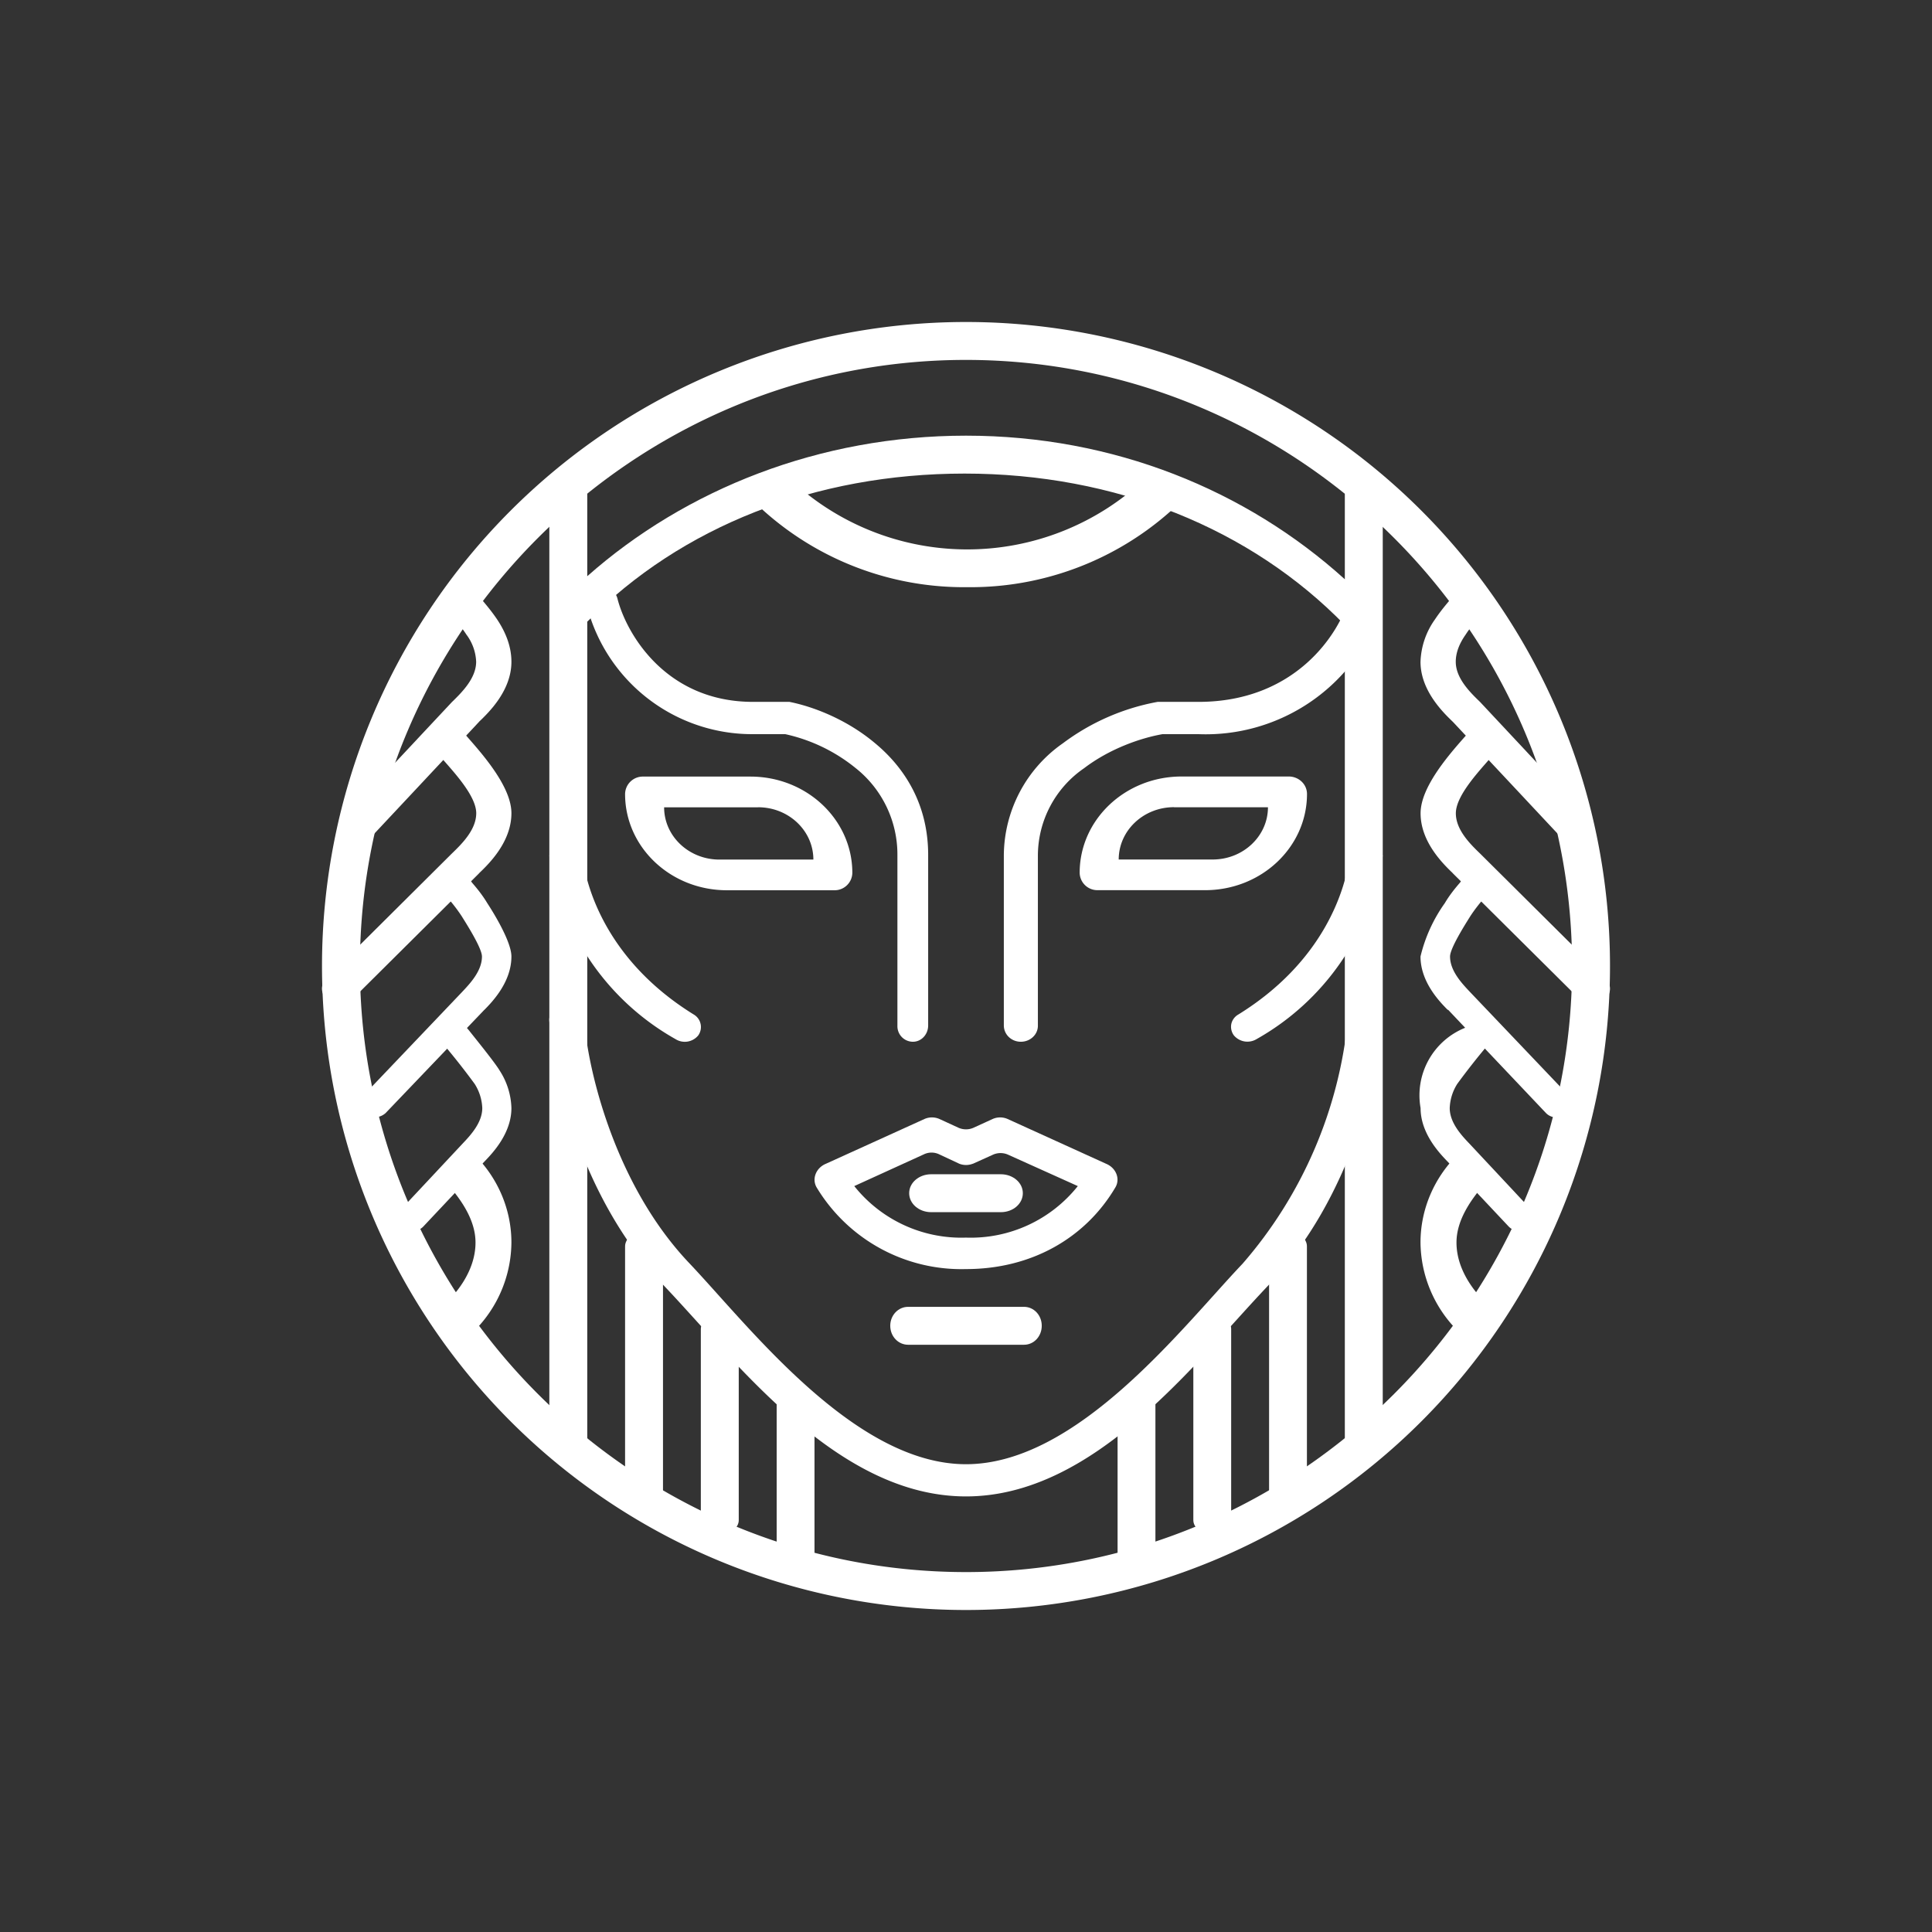 <svg xmlns="http://www.w3.org/2000/svg" width="24" height="24" fill="none" viewBox="0 0 24 24">
    <rect x="0" y="0" width="24" height="24" fill="#333333" stroke="none"/>
    <path fill="#fff" d="M7.436 7.299a.19.19 0 0 1 .235.14c.108.424.593 1.28 1.684 1.28h.452c.287.057.706.213 1.064.514.362.3.659.753.659 1.388v2.117c0 .113-.085.203-.189.203a.193.193 0 0 1-.193-.198v-2.117a1.37 1.37 0 0 0-.517-1.083 2.1 2.1 0 0 0-.876-.423h-.4a2.12 2.12 0 0 1-2.06-1.577.2.2 0 0 1 .14-.244m9.58 0a.21.21 0 0 0-.259.14c-.117.424-.658 1.28-1.868 1.28h-.508a2.8 2.8 0 0 0-1.176.514 1.71 1.71 0 0 0-.734 1.388v2.117c0 .113.094.203.211.203.118 0 .212-.09.212-.198v-2.117a1.32 1.32 0 0 1 .574-1.083c.32-.244.706-.376.974-.423h.447a2.306 2.306 0 0 0 2.278-1.577c.033-.103-.033-.216-.15-.244"/>
    <path fill="#fff" fill-rule="evenodd" d="M12 20a8 8 0 1 0 0-16 8 8 0 0 0 0 16m0-.471c4.14 0 7.529-3.389 7.529-7.53 0-4.14-3.388-7.528-7.53-7.528-4.14 0-7.528 3.388-7.528 7.529 0 4.14 3.388 7.529 7.529 7.529" clip-rule="evenodd"/>
    <path fill="#fff" d="M12 5.412c1.836 0 3.483.678 4.706 1.784v.569c-1.167-1.2-2.851-1.882-4.724-1.882-1.854 0-3.52.658-4.687 1.84v-.565C8.518 6.076 10.184 5.412 12 5.412m-4.94.47c.131 0 .235.095.235.208v11.82c0 .113-.104.207-.236.207-.131 0-.235-.094-.235-.207V6.09c0-.113.104-.207.236-.207M8 15.295c.132 0 .236.085.236.188v3.078c0 .103-.104.188-.235.188-.132 0-.236-.085-.236-.188v-3.078c0-.099.104-.183.236-.183zm.942 1.04c.132 0 .235.08.235.174v2.376c0 .095-.103.174-.235.174s-.236-.075-.236-.174v-2.376c0-.094.104-.174.236-.174m.94.918c-.13 0-.234.075-.234.164v1.944c0 .094.103.169.235.169s.235-.075.235-.17v-1.943c0-.094-.103-.165-.235-.165M16 15.294c-.132 0-.235.085-.235.188v3.078c0 .103.103.188.235.188s.235-.085.235-.188v-3.078c0-.099-.103-.183-.235-.183zm-.941 1.04c-.132 0-.235.08-.235.174v2.376c0 .095.103.174.235.174s.235-.075.235-.174v-2.376c0-.094-.103-.174-.235-.174m-.941.918c.132 0 .235.075.235.164v1.944c0 .094-.103.169-.235.169s-.235-.075-.235-.17v-1.943c0-.094.103-.165.235-.165m-1.177-.782c0 .132-.098.236-.22.236h-1.44c-.123 0-.222-.104-.222-.236 0-.131.099-.235.222-.235h1.44c.122 0 .22.104.22.235m-.235-1.647c0 .132-.122.236-.273.236h-.866c-.15 0-.273-.104-.273-.236 0-.131.123-.235.273-.235h.866c.15 0 .273.104.273.235m4.235-8.94c.132 0 .236.094.236.207v11.82c0 .113-.104.207-.236.207-.131 0-.235-.094-.235-.207V6.09c0-.113.104-.207.235-.207"/>
    <path fill="#fff" d="m9.746 5.883-.569.15a3.73 3.73 0 0 0 2.838 1.261 3.74 3.74 0 0 0 2.809-1.223l-.574-.15a3.214 3.214 0 0 1-4.508-.038zm-1.355 7.025a3.14 3.14 0 0 1-1.567-2.282l.405-.037c.047.47.339 1.364 1.388 2.013a.18.18 0 0 1 .057.26.216.216 0 0 1-.283.046m7.219 0a3.14 3.14 0 0 0 1.567-2.282l-.405-.037c-.047.47-.339 1.364-1.388 2.013a.18.18 0 0 0-.088.117.18.18 0 0 0 .031.142.22.22 0 0 0 .283.047m-3.939.993a.23.23 0 0 0-.188 0l-1.224.556c-.122.051-.178.188-.113.296A2.1 2.1 0 0 0 12 15.765c.815 0 1.483-.386 1.854-1.012.066-.108.01-.245-.113-.296l-1.223-.556a.23.23 0 0 0-.188 0l-.236.108a.23.23 0 0 1-.188 0zm.414.556.25-.113a.23.23 0 0 1 .188 0l.866.39a1.7 1.7 0 0 1-1.389.64 1.7 1.7 0 0 1-1.388-.64l.866-.395a.22.22 0 0 1 .188 0l.25.117a.23.23 0 0 0 .169 0"/>
    <path fill="#fff" fill-rule="evenodd" d="M7.99 9.647a.22.22 0 0 0-.225.217c0 .659.564 1.195 1.265 1.195h1.332a.22.22 0 0 0 .226-.216c0-.659-.565-1.196-1.266-1.196zm1.426.382H8.25c0 .357.306.649.687.649h1.167c0-.358-.306-.65-.687-.65m6.593-.382c.122 0 .226.095.226.217 0 .659-.565 1.195-1.266 1.195h-1.332a.22.22 0 0 1-.226-.216c0-.659.565-1.196 1.266-1.196zm-1.426.382h1.167c0 .357-.306.649-.687.649h-1.167c0-.358.306-.65.687-.65" clip-rule="evenodd"/>
    <path fill="#fff" d="M7.257 12.66c-.01-.114-.113-.194-.235-.189-.113.01-.207.104-.198.212.047.645.386 2.193 1.416 3.28.918.964 2.16 2.626 3.76 2.626s2.842-1.662 3.76-2.626c1.03-1.083 1.37-2.635 1.412-3.28.014-.108-.08-.203-.198-.212-.118-.005-.221.075-.23.188a5.43 5.43 0 0 1-1.309 3.04c-.743.781-2.047 2.49-3.435 2.49s-2.69-1.709-3.435-2.495c-.941-.988-1.27-2.442-1.308-3.035M5.605 7.332a.25.25 0 0 1 .31.037l.034.038c.06.07.15.174.226.287.094.141.178.32.178.527 0 .358-.282.63-.4.743l-.004.005-1.3 1.388a.246.246 0 0 1-.31.02c-.094-.072-.103-.19-.023-.27L5.615 8.72c.127-.123.3-.297.3-.5a.6.6 0 0 0-.122-.338c-.06-.094-.127-.165-.188-.235L5.558 7.6c-.07-.085-.047-.207.047-.268"/>
    <path fill="#fff" d="M5.469 9.086a.25.25 0 0 1 .31.038l.033.038c.202.23.541.62.541.94 0 .358-.282.631-.4.744l-.004.005-1.563 1.553a.245.245 0 0 1-.31.019c-.094-.066-.1-.188-.024-.268l1.562-1.553c.128-.123.302-.297.302-.5 0-.225-.306-.54-.447-.705l-.043-.047c-.075-.08-.052-.202.047-.264z"/>
    <path fill="#fff" d="M5.577 10.894a.2.2 0 0 1 .26.033l.027.038c.052.06.127.15.189.254.08.122.3.48.3.663 0 .316-.235.56-.333.66l-.005.004-1.224 1.28a.2.2 0 0 1-.254.014.16.16 0 0 1-.019-.235l1.22-1.28c.103-.109.249-.264.249-.443 0-.103-.189-.4-.25-.498a2 2 0 0 0-.16-.212l-.037-.043a.16.16 0 0 1 .037-.235"/>
    <path fill="#fff" d="M5.544 12.734a.19.19 0 0 1 .254.033l.028.033c.047.061.32.395.381.499a.9.9 0 0 1 .146.466c0 .315-.235.56-.33.659l-.004.004-.762.81a.19.19 0 0 1-.255.014.16.16 0 0 1-.049-.18.2.2 0 0 1 .035-.055l.758-.81c.103-.108.245-.263.245-.442a.6.6 0 0 0-.095-.301 9 9 0 0 0-.39-.495.16.16 0 0 1 .038-.235"/>
    <path fill="#fff" d="M5.577 14.73c.165.192.33.437.33.705 0 .348-.236.659-.495.866l.273.405a1.57 1.57 0 0 0 .668-1.27c0-.415-.17-.8-.451-1.083l-.33.376zm12.818-7.398a.245.245 0 0 0-.31.038l-.034.037c-.06.07-.15.174-.225.287a.96.96 0 0 0-.18.527c0 .358.283.631.4.744l.005.005 1.3 1.388c.08.08.22.09.31.019.094-.071.103-.189.023-.269L18.386 8.72c-.127-.122-.302-.296-.302-.499 0-.117.047-.23.123-.338.061-.095.127-.165.188-.236l.047-.047c.07-.084.047-.207-.047-.268"/>
    <path fill="#fff" d="M18.531 9.087a.245.245 0 0 0-.31.038l-.033.037c-.203.23-.541.621-.541.941 0 .358.282.63.4.744l.004.005 1.563 1.552c.08.08.216.09.31.02.094-.067.099-.189.024-.269l-1.563-1.553c-.127-.122-.3-.296-.3-.499 0-.226.305-.54.446-.706l.043-.047c.075-.08.051-.202-.047-.263z"/>
    <path fill="#fff" d="M18.423 10.894a.2.2 0 0 0-.259.033l-.028.038c-.052.06-.127.15-.188.254a1.9 1.9 0 0 0-.302.663c0 .316.236.56.335.66l.01.004 1.213 1.28c.066.07.188.075.259.014a.16.16 0 0 0 .019-.235l-1.219-1.28c-.103-.109-.25-.264-.25-.443 0-.103.189-.4.25-.498.052-.08.108-.151.16-.212l.038-.043a.16.16 0 0 0-.038-.235"/>
    <path fill="#fff" d="M18.456 12.734a.19.19 0 0 0-.254.033.904.904 0 0 0-.555.998c0 .315.235.56.33.659l.004.004.762.81a.19.19 0 0 0 .254.014.16.16 0 0 0 .05-.18.2.2 0 0 0-.036-.055l-.757-.81c-.104-.108-.245-.263-.245-.442a.6.6 0 0 1 .094-.301 9 9 0 0 1 .39-.495.16.16 0 0 0-.037-.235"/>
    <path fill="#fff" d="M18.423 14.729c-.165.193-.33.438-.33.706 0 .348.236.659.495.866l-.273.404a1.57 1.57 0 0 1-.669-1.27c0-.414.17-.8.452-1.083l.33.377z"/>
</svg>
